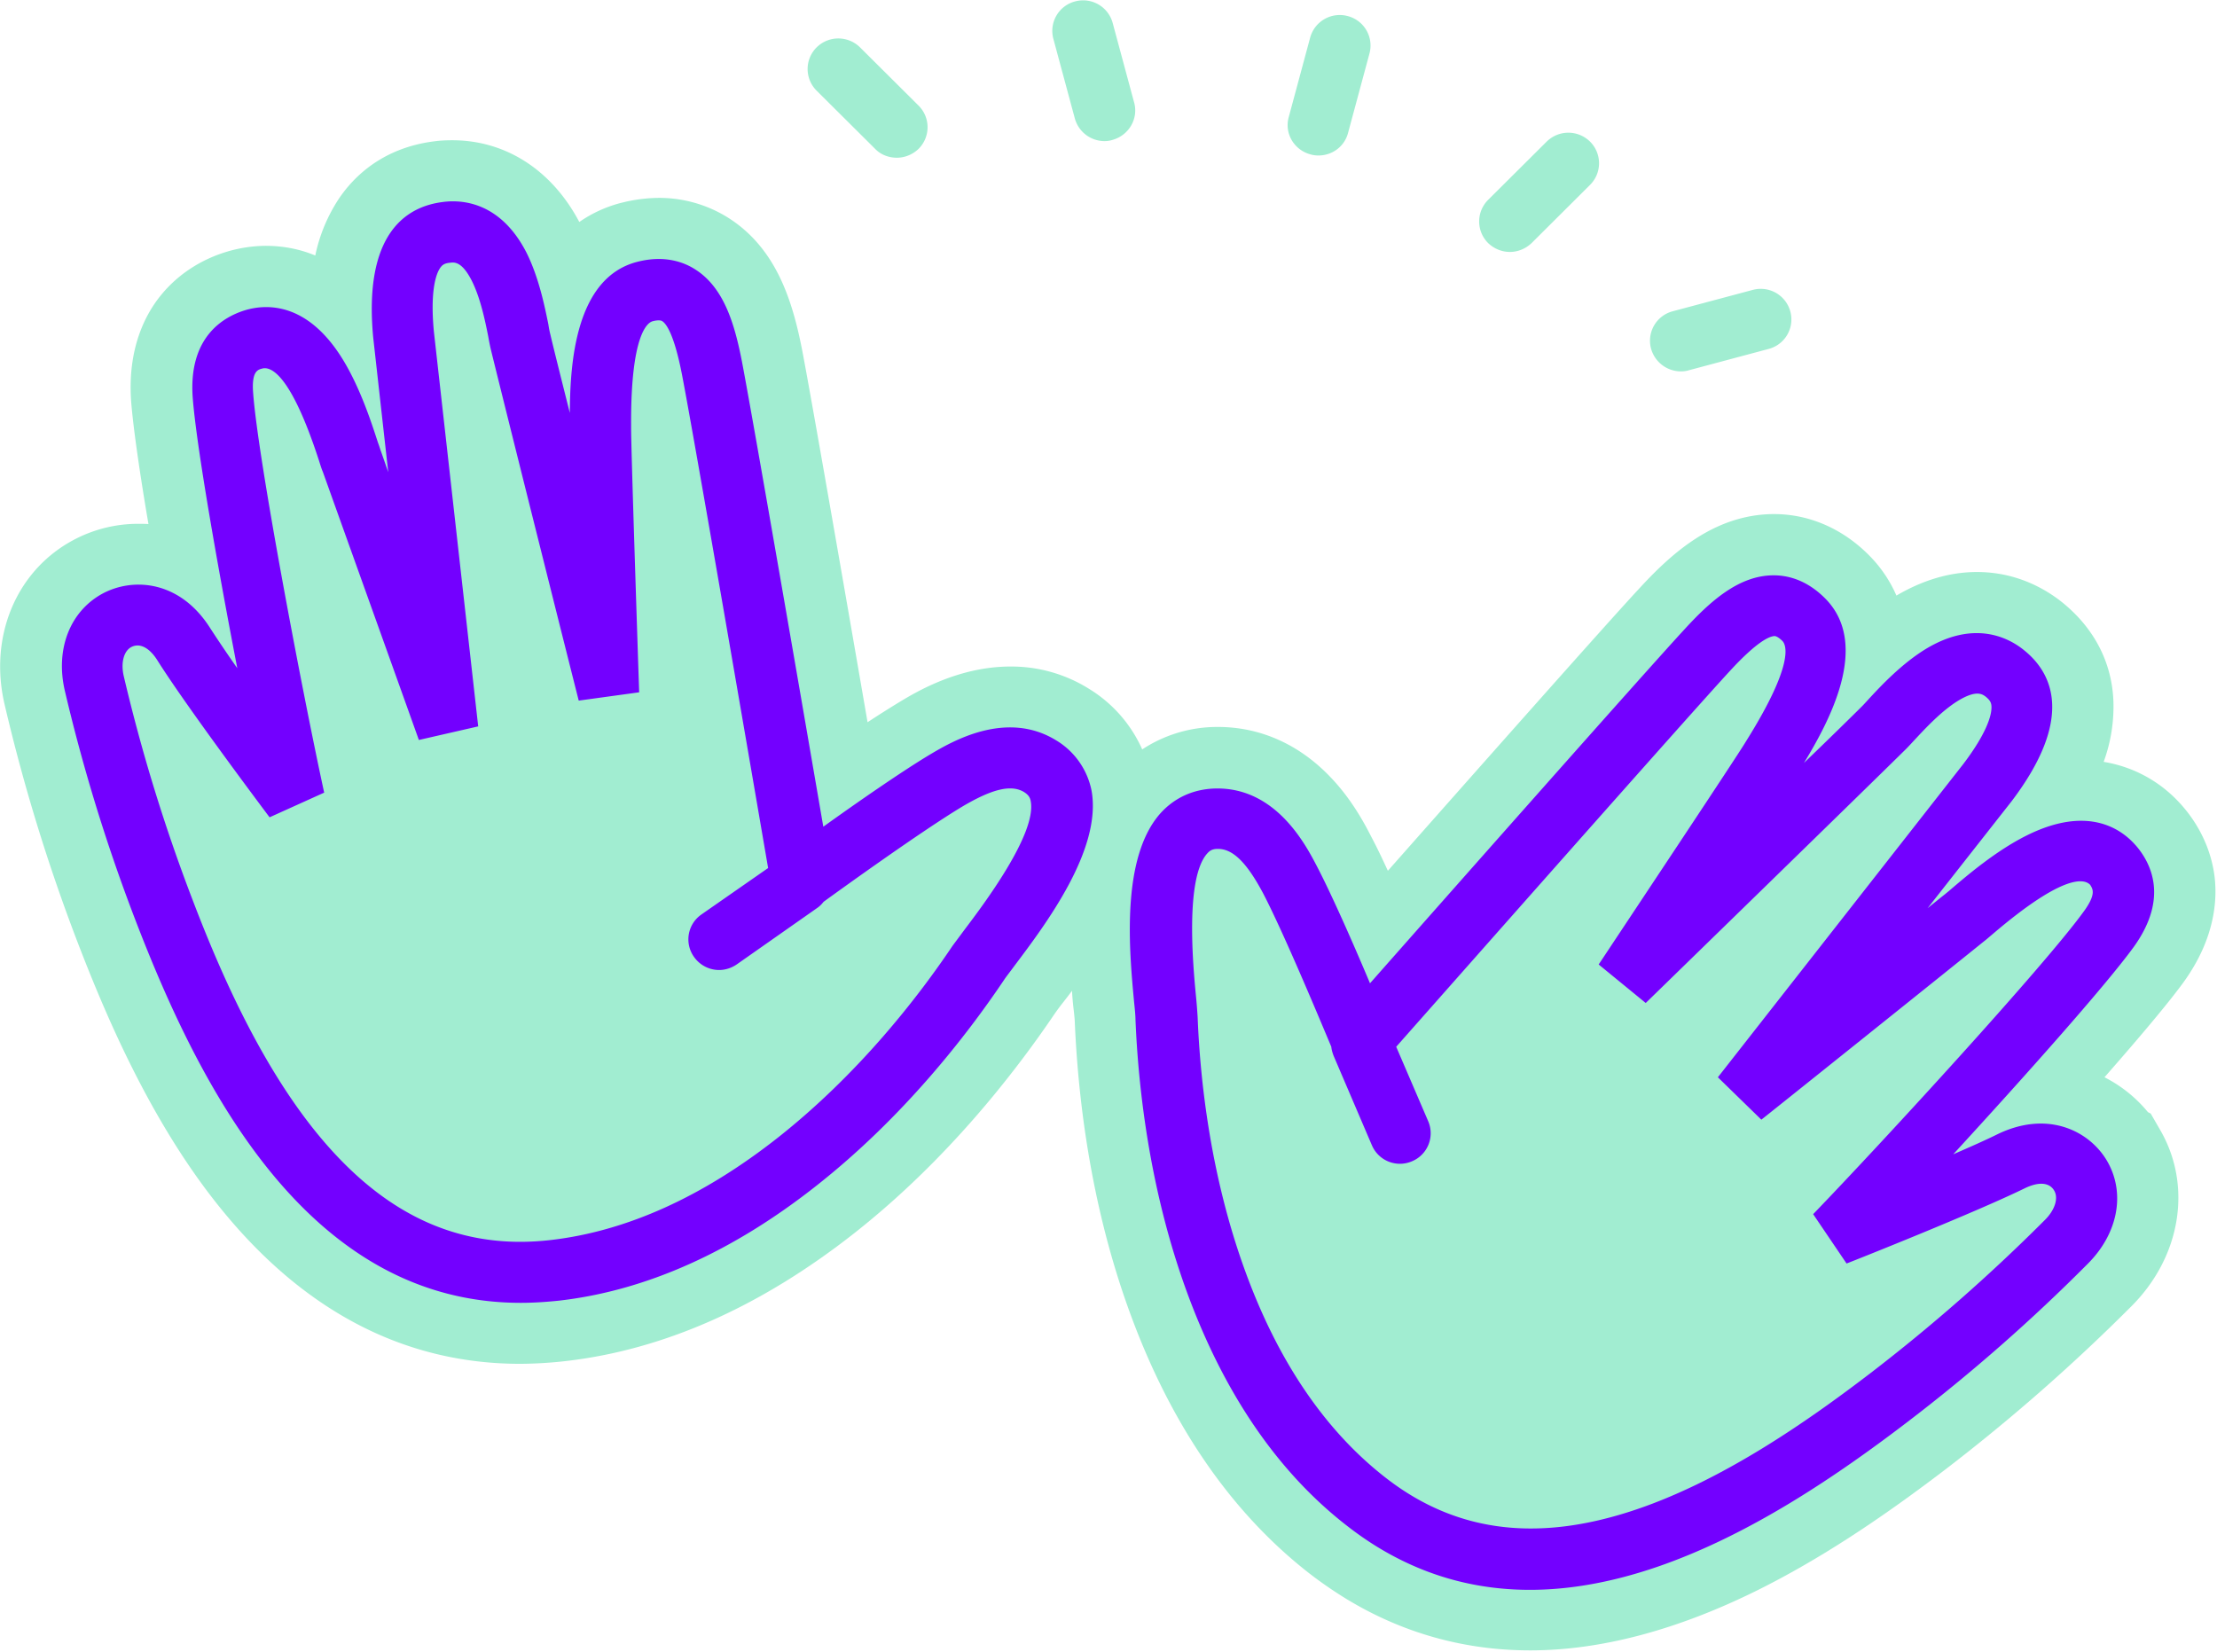<svg width="102" height="76" viewBox="0 0 102 76" xmlns="http://www.w3.org/2000/svg"><title>Springster_Stickers_Hands_Jazz_Hands_Mint</title><g fill="none"><path d="M100.462 45.192c-.743 1.02-2.127 2.652-3.639 4.374a6.24 6.24 0 0 1 2 1.606l.127.064.449.778c1.473 2.563.935 5.815-1.333 8.085a86.335 86.335 0 0 1-8.611 7.549c-3.178 2.422-5.894 4.17-8.547 5.496-3.716 1.849-7.253 2.792-10.507 2.792-3.037 0-5.895-.803-8.483-2.384a19.068 19.068 0 0 1-1.73-1.199c-3.575-2.805-6.33-6.822-8.201-11.948-1.858-5.075-2.397-10.074-2.538-13.39 0-.102-.038-.446-.064-.663a13.185 13.185 0 0 1-.064-.765c-.14.192-.282.37-.41.536a10.73 10.73 0 0 0-.397.535c-1.858 2.742-4.959 6.733-9.2 10.074-4.293 3.38-8.752 5.369-13.276 5.891a19.56 19.56 0 0 1-2.101.128c-5.228 0-9.803-2.334-13.609-6.937-3.306-3.991-5.433-9.015-6.753-12.446A83.936 83.936 0 0 1 .218 32.44c-.743-3.124.512-6.159 3.126-7.574a6.324 6.324 0 0 1 3.012-.765c.154 0 .32 0 .474.012-.385-2.257-.692-4.36-.795-5.623-.179-2.436.641-4.017 1.372-4.91.756-.93 1.794-1.619 2.998-1.989a6.367 6.367 0 0 1 1.82-.28c.845 0 1.614.166 2.28.446a7.528 7.528 0 0 1 1.103-2.64c1.012-1.479 2.524-2.384 4.37-2.614.268-.038.55-.05.832-.05 2.448 0 4.575 1.364 5.843 3.761a5.957 5.957 0 0 1 2.025-.905 7.2 7.2 0 0 1 1.627-.204 5.97 5.97 0 0 1 3.204.918c2.23 1.415 2.96 3.864 3.396 6.082.41 2.13 1.922 10.827 3.01 17.126a47.66 47.66 0 0 1 1.449-.918c.82-.498 2.755-1.645 5.125-1.645a6.73 6.73 0 0 1 3.627 1.033 6.232 6.232 0 0 1 2.435 2.78 6.276 6.276 0 0 1 3.434-1.033h.05c1.936 0 3.717.79 5.152 2.282 1.025 1.059 1.628 2.232 1.922 2.806.23.433.487.969.744 1.53 4.241-4.795 10.11-11.426 11.583-13.007 1.525-1.658 3.447-3.354 6.087-3.405h.103c1.614 0 3.165.676 4.382 1.913a6.01 6.01 0 0 1 1.243 1.836c1.217-.714 2.46-1.084 3.703-1.084 1.807 0 3.14.766 3.934 1.403 1.448 1.173 2.268 2.729 2.345 4.514a7.367 7.367 0 0 1-.448 2.818c1.396.23 2.64.918 3.588 1.99.833.943 1.358 2.078 1.512 3.264.14 1.122.012 2.895-1.423 4.884zM60.29 7.102c.128.039.244.052.372.052.628 0 1.192-.408 1.358-1.033l.987-3.66a1.401 1.401 0 0 0-1-1.721 1.41 1.41 0 0 0-1.73.994l-.986 3.66c-.205.74.243 1.505 1 1.709zm-8.11-2.383l-.987-3.66a1.41 1.41 0 0 0-1.73-.994 1.401 1.401 0 0 0-1 1.721l.987 3.66a1.418 1.418 0 0 0 1.359 1.046c.115 0 .243-.013.359-.051.768-.204 1.217-.982 1.012-1.722zm-11.917 2.13c.269.28.64.408 1 .408.358 0 .717-.14.999-.408a1.404 1.404 0 0 0 0-1.99L39.57 2.181a1.42 1.42 0 0 0-2 0 1.404 1.404 0 0 0 0 1.989l2.692 2.678zm29.203 4.743c.359 0 .718-.14 1-.408l2.69-2.678a1.404 1.404 0 0 0 0-1.989 1.42 1.42 0 0 0-1.998 0l-2.691 2.678a1.404 1.404 0 0 0 0 1.99c.281.267.64.407 1 .407zm7.868 5.496c.115 0 .243-.013.359-.05l3.677-.983a1.401 1.401 0 0 0 1-1.721 1.41 1.41 0 0 0-1.73-.995l-3.678.982a1.401 1.401 0 0 0-1 1.722 1.43 1.43 0 0 0 1.372 1.045z" fill="#A1EDD1"/><path d="M48.604 34.072c-2.32-1.44-4.857.077-5.805.638-1.32.79-3.409 2.244-4.92 3.328-.923-5.368-3.23-18.72-3.742-21.397-.333-1.709-.82-3.405-2.153-4.246-.513-.332-1.397-.663-2.627-.357-2.922.714-3.127 4.769-3.14 6.962-.41-1.632-.743-2.958-.896-3.609a4.18 4.18 0 0 1-.09-.459c-.167-.816-.436-2.168-1.012-3.315-1.18-2.296-2.922-2.449-3.857-2.321-1.705.217-3.64 1.48-3.191 6.236l.692 6.197c-.141-.408-.256-.74-.333-.957-.039-.102-.077-.242-.141-.408-.282-.867-.795-2.473-1.602-3.8-1.64-2.69-3.55-2.588-4.536-2.282-.974.306-2.589 1.224-2.384 4.017.167 2.206 1.14 7.727 2.05 12.445a60.062 60.062 0 0 1-1.242-1.836c-1.384-2.193-3.537-2.359-4.96-1.594-1.499.816-2.178 2.563-1.73 4.476A81.055 81.055 0 0 0 6.24 42.36c2.948 7.664 7.932 17.585 17.722 17.585.577 0 1.166-.039 1.769-.102 3.998-.46 7.983-2.245 11.853-5.305 3.96-3.124 6.868-6.86 8.61-9.45.09-.14.283-.382.488-.662 1.41-1.875 4.036-5.343 3.536-8.06a3.495 3.495 0 0 0-1.614-2.295zM44.4 42.744c-.244.331-.436.586-.577.777-1.627 2.423-4.344 5.905-8.021 8.812-3.46 2.729-6.959 4.31-10.431 4.718-3.998.472-7.394-.982-10.392-4.438-2.922-3.366-4.908-8.033-6.138-11.26a79.522 79.522 0 0 1-3.14-10.213c-.154-.625-.013-1.174.333-1.365a.635.635 0 0 1 .295-.076c.308 0 .64.242.923.701 1.358 2.155 4.997 7 5.151 7.205l2.512-1.135c-1-4.604-3.05-15.353-3.268-18.388-.077-.982.205-1.071.41-1.122.346-.102 1.281.102 2.627 4.259.064.204.115.37.167.484.679 1.9 4.382 12.23 4.42 12.344l2.73-.625-2.038-18.158c-.166-1.747.064-2.512.218-2.818.128-.243.244-.332.526-.357.192-.026.538-.064.986.803.41.803.628 1.874.77 2.589.038.216.076.408.114.573.628 2.576 4.011 16.055 4.05 16.182l2.78-.382c-.128-3.813-.371-11.273-.371-12.153v-.19c-.013-4.17.769-4.68 1-4.732.14-.038.345-.064.435 0 .18.115.538.587.897 2.41.564 2.895 3.319 18.95 3.972 22.75l-3.075 2.142a1.39 1.39 0 0 0-.333 1.95c.269.383.704.6 1.153.6.282 0 .564-.09.807-.255l3.69-2.589c.116-.076.219-.178.308-.293.859-.625 4.524-3.264 6.369-4.374 1.397-.829 2.268-1.033 2.857-.676.218.14.282.268.308.434.269 1.505-2.204 4.782-3.024 5.866zm53.857-3.851c-.679-.778-2.242-1.862-5.074-.421-1.384.701-2.678 1.81-3.37 2.397-.128.115-.244.204-.333.28-.18.14-.449.358-.795.638l3.857-4.91c2.896-3.812 1.91-5.903.564-6.974-.73-.587-2.306-1.377-4.51-.039-1.103.676-2.05 1.684-2.615 2.296-.128.14-.243.268-.32.344-.474.472-1.448 1.428-2.665 2.601 1.14-1.874 3.088-5.432.986-7.561-.897-.906-1.806-1.084-2.434-1.072-1.576.026-2.883 1.212-4.062 2.5-1.858 2.015-10.841 12.178-14.455 16.271-.717-1.709-1.742-4.042-2.447-5.394-.513-.982-1.87-3.596-4.613-3.57-1.012.012-1.897.395-2.563 1.122-1.858 2.053-1.448 6.376-1.23 8.71.038.343.064.65.064.815.128 3.112.64 7.804 2.37 12.535 1.692 4.616 4.14 8.225 7.305 10.699.487.382.96.714 1.46 1.02 8.342 5.1 17.812-.74 24.36-5.738a81.017 81.017 0 0 0 8.33-7.307c1.383-1.39 1.729-3.239.883-4.705-.807-1.39-2.73-2.372-5.061-1.237-.513.255-1.23.573-2.025.918 3.255-3.545 6.997-7.74 8.304-9.539 1.653-2.295.756-3.914.09-4.68zm-2.37 3.022c-1.78 2.474-9.187 10.545-12.467 13.95l1.537 2.27c.244-.09 5.895-2.334 8.188-3.456.654-.319 1.154-.28 1.372.115.192.344.025.88-.436 1.339a81.485 81.485 0 0 1-8.047 7.064c-2.755 2.104-6.894 5.05-11.161 6.389-4.37 1.377-8.035.842-11.187-1.645-2.742-2.155-4.895-5.33-6.394-9.45-1.602-4.386-2.076-8.785-2.191-11.692a24.91 24.91 0 0 0-.077-.97c-.129-1.338-.513-5.432.525-6.567.115-.127.23-.204.487-.204.692 0 1.333.638 2.089 2.066.986 1.9 2.716 6.07 3.126 7.04.013.14.052.267.103.407l1.768 4.132a1.401 1.401 0 0 0 1.845.727 1.397 1.397 0 0 0 .744-1.837l-1.474-3.43C66.8 45.268 77.602 33.027 79.6 30.86c1.269-1.377 1.82-1.581 2.037-1.594.116 0 .27.128.372.23.167.178.564 1.02-1.64 4.552l-.103.166c-.461.752-4.6 6.975-6.714 10.163l2.165 1.772c.103-.102 10.072-9.806 11.969-11.68.115-.115.243-.255.397-.421.5-.536 1.243-1.339 2.012-1.81.845-.51 1.115-.294 1.268-.18.218.18.282.307.257.587-.026.332-.231 1.11-1.295 2.512l-11.289 14.41 2 1.95c.089-.063 8.674-6.936 10.25-8.211.103-.077.231-.192.398-.332 3.331-2.843 4.241-2.525 4.485-2.257.102.179.294.395-.282 1.199z" fill="#7300FF"/></g></svg>